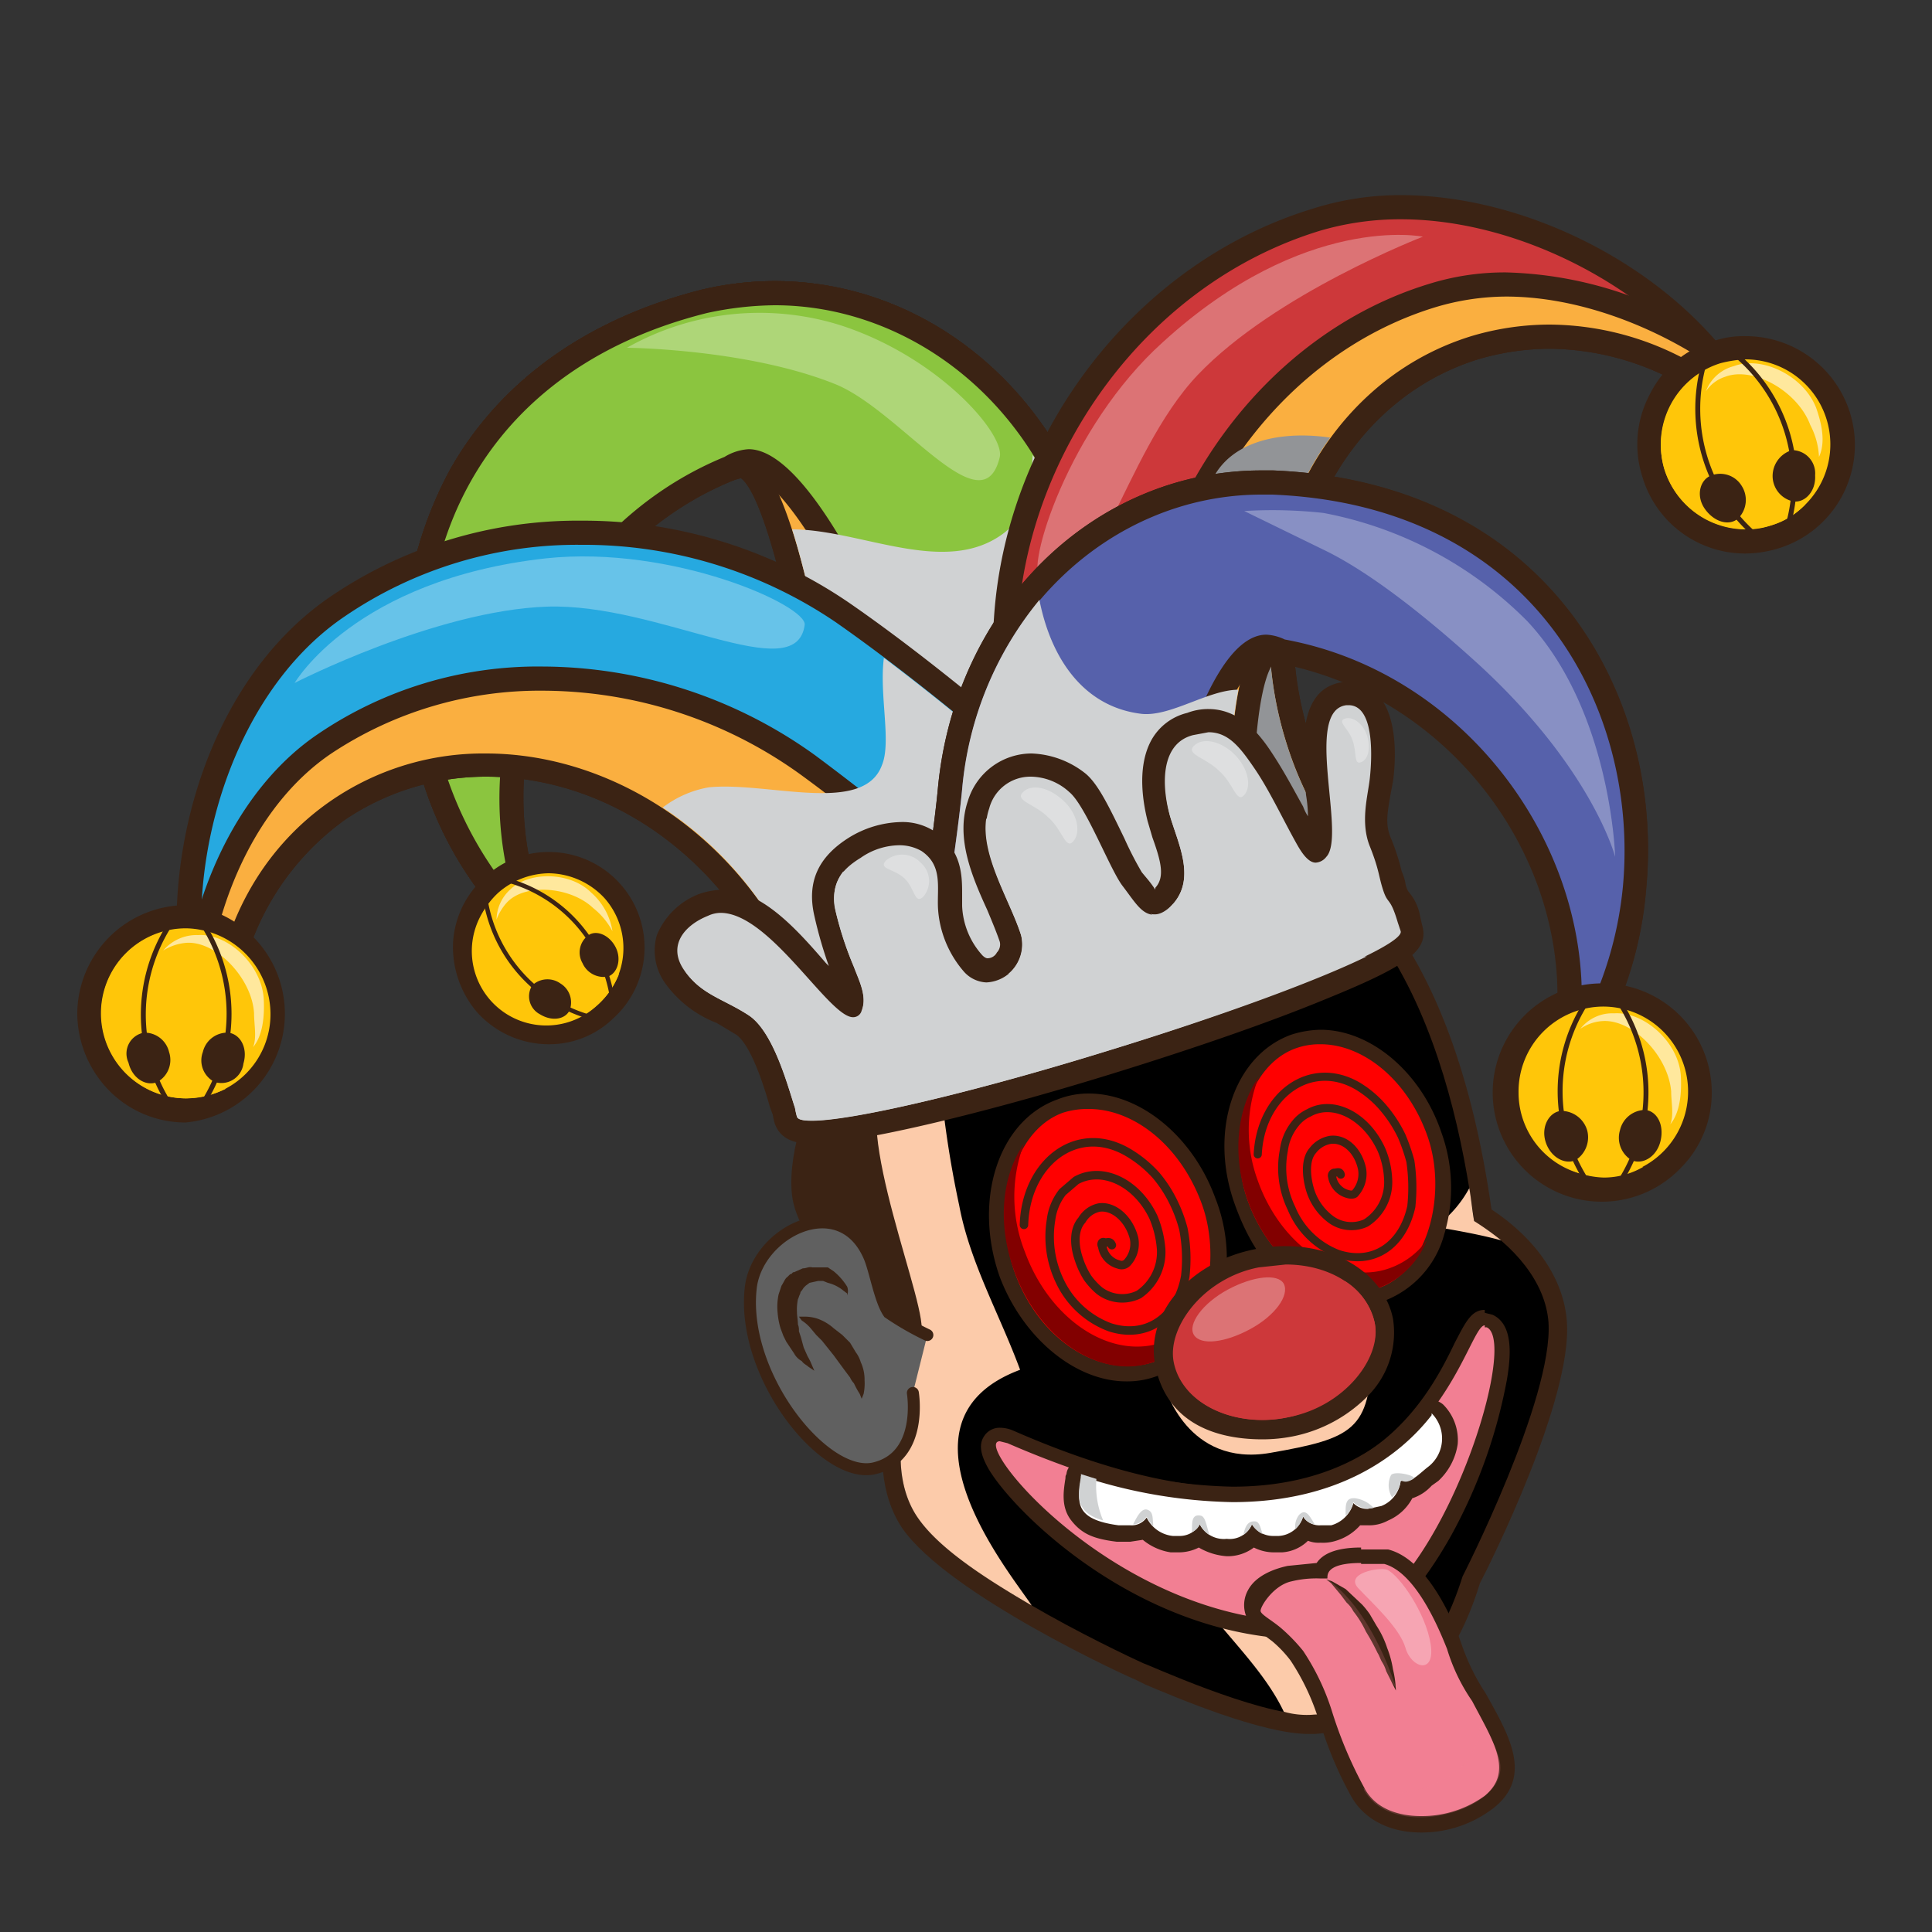 <svg xmlns="http://www.w3.org/2000/svg" viewBox="0 0 200 200"><rect x="0" y="0" width="200" height="200" fill="#333333" stroke="none"/><defs><style>.cls-1{isolation:isolate;}.cls-18,.cls-2{fill:#3b2314;}.cls-11,.cls-3,.cls-6,.cls-8{mix-blend-mode:multiply;}.cls-11,.cls-4{fill:#fccbaa;}.cls-5,.cls-8{fill:#f27f93;}.cls-6,.cls-8{opacity:0.2;}.cls-26,.cls-7,.cls-9{fill:#fff;}.cls-17,.cls-7{opacity:0.3;}.cls-10{fill:#d0d2d3;}.cls-12{fill:red;}.cls-13{fill:#820000;}.cls-14,.cls-15,.cls-27,.cls-28{fill:none;}.cls-14,.cls-15,.cls-18,.cls-19,.cls-27,.cls-28{stroke:#3b2314;}.cls-14,.cls-15,.cls-18,.cls-19{stroke-linecap:round;stroke-miterlimit:10;}.cls-14{stroke-width:0.88px;}.cls-15{stroke-width:0.84px;}.cls-16{fill:#cd383a;}.cls-18,.cls-19{stroke-width:1.24px;}.cls-19{fill:#606060;}.cls-20{fill:#faaf40;}.cls-21{fill:#00a69c;}.cls-22{fill:#8bc53f;}.cls-23{fill:#929497;}.cls-24{fill:#26a9e0;}.cls-25{fill:#ffc609;}.cls-26{opacity:0.6;}.cls-27,.cls-28{stroke-linecap:square;stroke-linejoin:round;}.cls-27{stroke-width:0.51px;}.cls-28{stroke-width:0.45px;}.cls-29{fill:#5661ab;}</style></defs><g class="cls-1"><g id="Layer_20" data-name="Layer 20"><path d="M135.5,178.5c-4.7,0-13.7-3.8-16.6-5.1l-.8-.3h0c-2.1-.7-10.1-5-10.2-5-7.1-4-11.7-7.5-13.7-10.3s-2.5-7.7-1-12.7c-1.5-3.9-3.6-15.4-3.8-18.4-.8-11.8-1-25,6.6-33.5,5-5.6,12.6-8.4,23.3-8.8h1.2c17.9,0,29.3,14.4,33,41.6,4.7,3,7.5,7,7.8,11,.5,8.1-8.6,26.1-9,26.9-2.9,9.2-8.4,14.2-16.3,14.8Z"/><path class="cls-2" d="M120.5,85.2c23.2,0,29.9,24.7,32.1,41.2,4.1,2.5,7.4,6.3,7.7,10.5.5,7.9-8.9,26.3-8.9,26.3-2.5,8-7.2,13.7-15.4,14.3h-.5c-5.4,0-16.9-5.3-17.1-5.3h0S99.6,163.7,95,157.1c-2.2-3.2-2.2-7.8-.8-12.1-1.5-3.4-3.6-15.3-3.8-18.5-1.3-18.8-1.1-40.1,28.9-41.3h1.2m0-1.9h-1.3c-10.9.4-18.8,3.4-23.9,9.1-7.9,8.8-7.7,22.3-6.8,34.2.2,3.1,2.1,14.2,3.7,18.5-1.5,5.1-1,9.8,1.2,13.1,4.8,6.9,23.4,15.4,24.2,15.7l1,.5h0c3.1,1.3,12,5.1,16.9,5.1h.6c8.3-.6,14.1-5.8,17.1-15.6,1-1.9,9.6-19.1,9-27.1-.3-4.3-3.1-8.5-7.8-11.6-3.9-27.4-15.6-41.9-33.9-41.9Z"/><g class="cls-3"><path class="cls-4" d="M148.6,127c2.3.4,4.6.8,6.8,1.4a28.3,28.3,0,0,0-2.8-2c-.2-1.1-.3-2.3-.5-3.4A12.1,12.1,0,0,1,148.6,127Z"/></g><g class="cls-3"><path class="cls-4" d="M129.1,160.8a4.1,4.1,0,0,0-3.6.6,2.7,2.7,0,0,0-1.2,1.6c-.2.9-.7,1.8-.1,2.6,3,4,6.7,7.4,8.7,11.6a8.8,8.8,0,0,0,3.1.3,14.5,14.5,0,0,0,7.4-2.4C140.1,168.9,136.5,162.1,129.1,160.8Z"/></g><g class="cls-3"><path class="cls-4" d="M105.6,141.8c-2.1-5.7-5.2-11.1-6.3-17a108.5,108.5,0,0,1-2.1-31.1c-7.8,8.1-7.6,20.8-6.8,32.8.2,3.2,2.3,15.1,3.8,18.5-1.4,4.3-1.4,8.9.8,12.1s7,6.3,11.8,9.1C104.8,163.1,91.4,147.1,105.6,141.8Z"/></g><path class="cls-5" d="M135.4,168.9c-17.8,0-33.1-15.5-33.1-19.1a1.2,1.2,0,0,1,1.2-1.2,2.3,2.3,0,0,1,1.1.3c9,3.9,16.9,5.9,23.6,5.9h0c15.3,0,20.6-10.3,23.1-15.3,1-1.9,1.5-2.9,2.4-2.9h.5c1.2.6,1.6,2.5,1.1,5.8-1.4,8.5-8.5,25.5-16.8,26.3Z"/><path class="cls-2" d="M153.7,137.4h.2c3.6,1.6-5.5,29.5-15.5,30.5h-3c-19.8,0-35-18.7-31.9-18.7l.8.2c9.9,4.3,17.7,6,23.9,6,20.6,0,23.7-18.2,25.5-18.2m0-1.6c-1.4,0-2,1.3-3.1,3.4C148.2,144,143,154,128.2,154c-6.6,0-14.4-2-23.3-5.9a3.5,3.5,0,0,0-1.4-.3h0a1.9,1.9,0,0,0-1.7,1c-.6,1,0,2.3.5,3.2,2.6,4.5,15.8,17.7,33.1,17.7h3.2c5-.5,9-6.1,11.6-10.7a53.8,53.8,0,0,0,5.8-16.2c.4-2.4.7-5.7-1.5-6.7l-.8-.2Z"/><path class="cls-5" d="M147.1,189c-3.1,0-5.4-1.2-6.5-3.3a39.9,39.9,0,0,1-2.9-6.7l-.5-1.5a25.9,25.9,0,0,0-3-6,19.9,19.9,0,0,0-1.9-2.1l-1.3-1c-.7-.5-1.1-.8-1.3-1.3a2.8,2.8,0,0,1,.2-2c.7-1.2,2.3-1.8,3.6-2.1a13.6,13.6,0,0,1,3.1-.3h.2c.4-1.1,1.8-1.6,4.1-1.6h2.5c3.9,1,6.4,7.4,7.1,9.4a19.5,19.5,0,0,0,2.6,5.2l.5.9c2,3.7,3.9,7.2.6,9.9A11.9,11.9,0,0,1,147.1,189Z"/><path class="cls-2" d="M140.9,161.9h2.4c3.3.9,5.7,6.8,6.5,8.8a19.3,19.3,0,0,0,2.6,5.4c2.2,4.2,4.3,7.3,1.3,9.8a11.1,11.1,0,0,1-6.6,2.1c-2.4,0-4.7-.8-5.8-2.8a43.7,43.7,0,0,1-3.4-8,24.5,24.5,0,0,0-3-6.3,18.3,18.3,0,0,0-2.1-2.2c-1-.9-2.2-1.5-2.3-1.9s1.3-2.7,3.2-3.1a10.9,10.9,0,0,1,2.9-.3h.8c.1-.1-.5-1.6,3.5-1.6m0-1.6h0c-2.7,0-4,.7-4.6,1.6l-3,.3c-1.4.3-3.3,1-4.1,2.5a3.2,3.2,0,0,0-.2,2.7c.2.7.7,1.1,1.5,1.7l1.2.9a12.3,12.3,0,0,1,1.9,2,23.9,23.9,0,0,1,2.8,5.8,12.1,12.1,0,0,1,.5,1.4,38.9,38.9,0,0,0,3,6.9c1.3,2.3,3.9,3.7,7.2,3.7a12.2,12.2,0,0,0,7.6-2.6c3.8-3.1,1.7-7.1-.4-10.9l-.5-.9a22,22,0,0,1-2.5-5.1c-.9-2.6-3.6-8.8-7.6-9.8h-2.8Z"/><g class="cls-6"><path class="cls-5" d="M153.2,177.9a6.5,6.5,0,0,1-1.7,4.8,10.5,10.5,0,0,1-10.4,2.4c.1.1.1.1.1.2,2.3,4.1,9.3,3.2,12.4.7S155,181.2,153.2,177.9Z"/></g><path class="cls-2" d="M137.3,163.5l.6.2,1.4.8,1.7,1.6a8.7,8.7,0,0,1,.8,1l.7,1.2a9.7,9.7,0,0,1,1.1,2.3,10.4,10.4,0,0,1,.6,2.2,10.8,10.8,0,0,1,.3,2.2l-1-2a3.6,3.6,0,0,0-.4-.9c-.2-.3-.3-.7-.5-1a23.9,23.9,0,0,0-1.2-2.2,10.7,10.7,0,0,0-1.3-2.1,3.1,3.1,0,0,0-.7-.9l-.6-.8-1-1.2Z"/><path class="cls-7" d="M143.6,162.5c-.9-.3-4.4.4-3,1.9s4.3,4.1,4.9,6.2,3.1,2.8,2.6-.4S144.9,163.1,143.6,162.5Z"/><path class="cls-8" d="M137.4,163.5a15.1,15.1,0,0,0,2.7,5.4c1.9,2.3,4.4,5.8,4.4,5.8S142.1,166.7,137.4,163.5Z"/><path class="cls-9" d="M127,160.1a3.9,3.9,0,0,1-2.9-1,3.3,3.3,0,0,1-2.1.7h-.7a4.5,4.5,0,0,1-2.8-1.5,2.6,2.6,0,0,1-1.5.4h-1.3c-2.2-.3-3.5-.9-4.2-1.8a5.3,5.3,0,0,1-.4-3.9v-.3l.4-.6h.7a50,50,0,0,0,15.4,2.7c11.5,0,17.4-5.5,19.9-8.7a.9.9,0,0,1,.6-.3h.1l.6.2a4.6,4.6,0,0,1,1.3,3.6,5,5,0,0,1-1.7,3.1l-.7.6a3.6,3.6,0,0,1-2.1,1.1,3.7,3.7,0,0,1-2.2,2.4,4.5,4.5,0,0,1-1.8.4h0a2,2,0,0,1-1.1-.2,3.7,3.7,0,0,1-2.5,1.8,2.7,2.7,0,0,1-1.3.2,3.2,3.2,0,0,1-1.6-.4,3.2,3.2,0,0,1-2.5,1.4h-.7a3.2,3.2,0,0,1-2.2-.7,3.5,3.5,0,0,1-2.7,1Z"/><path class="cls-2" d="M148.2,146.3a3.7,3.7,0,0,1-.3,5.5c-.8.6-1.6,1.5-2.3,1.5H145a3.2,3.2,0,0,1-2,2.6l-1.4.3a2,2,0,0,1-1.5-.6,3.3,3.3,0,0,1-2.3,2.3h-1.1a2,2,0,0,1-1.8-.9,2.8,2.8,0,0,1-2.5,2h-.5a2.6,2.6,0,0,1-2.3-1.2,2.5,2.5,0,0,1-2.6,1.5h0a2.8,2.8,0,0,1-2.8-1.5A2.4,2.4,0,0,1,122,159h-.6a3.4,3.4,0,0,1-2.7-1.9,1.9,1.9,0,0,1-1.7.8h-1.2c-4.5-.6-4.3-2.3-3.9-4.8v-.3a52.7,52.7,0,0,0,15.7,2.7c10.6,0,17.1-4.5,20.6-9m0-1.6h-.1a1.4,1.4,0,0,0-1.2.6c-2.4,3.1-8.1,8.4-19.3,8.4a52.1,52.1,0,0,1-15.2-2.6h-.5l-.8.2a1.4,1.4,0,0,0-.7,1.1.6.6,0,0,0-.1.4c-.2,1.3-.5,3,.6,4.4s2.3,1.9,4.7,2.2H117l1.3-.2a5.9,5.9,0,0,0,2.9,1.3h.8a4.6,4.6,0,0,0,2.1-.5,6.6,6.6,0,0,0,2.9.9,4.5,4.5,0,0,0,2.8-.9,4.6,4.6,0,0,0,2.1.5h.8a4.2,4.2,0,0,0,2.7-1.2,3,3,0,0,0,1.3.2,4.4,4.4,0,0,0,1.6-.2,5.4,5.4,0,0,0,2.5-1.6h.8a4.1,4.1,0,0,0,2.1-.5,5.1,5.1,0,0,0,2.5-2.3,4.6,4.6,0,0,0,2-1.3l.7-.5a6.5,6.5,0,0,0,2-3.8,5.2,5.2,0,0,0-1.5-4.1,2.1,2.1,0,0,0-1.2-.5Z"/><path class="cls-10" d="M119,156.4c-.7-.5-1.2.4-1.7,1.4a1.8,1.8,0,0,0,1.4-.8,3.6,3.6,0,0,0,.7,1C119.3,157.3,119.4,156.7,119,156.4Z"/><path class="cls-10" d="M124.3,156.9c-1-.2-.9.8-.9,1.7a1.5,1.5,0,0,0,.8-.8,2.7,2.7,0,0,0,1,1.1C124.9,158,124.8,157,124.3,156.9Z"/><path class="cls-10" d="M130,157.5c-.9-.1-1.1.6-1.3,1.4a2.4,2.4,0,0,0,.9-1.1,2.6,2.6,0,0,0,1.1,1C130.5,158.2,130.4,157.6,130,157.5Z"/><path class="cls-10" d="M134.5,156.8a1.9,1.9,0,0,0-.4,1.5,3.2,3.2,0,0,0,.8-1.3,1.6,1.6,0,0,0,1.2.8C135.6,157,135.2,156.1,134.5,156.8Z"/><path class="cls-10" d="M139.3,156.9a2.5,2.5,0,0,0,.8-1.4,2.2,2.2,0,0,0,2.1.6,3.2,3.2,0,0,0-1.9-1C139.2,155,139.3,155.9,139.3,156.9Z"/><path class="cls-10" d="M144,152.7a2.4,2.4,0,0,0,.1,2.3,2.6,2.6,0,0,0,.9-1.8c.4.3.8.2,1.3-.1S144.4,152.2,144,152.7Z"/><path class="cls-10" d="M113.5,153.1l-1.6-.5v.3c-.4,2.1-.5,3.7,2.3,4.5A9.1,9.1,0,0,1,113.5,153.1Z"/><path class="cls-11" d="M120.6,143.6s2.3,8.3,10.9,6.8,10.3-2.4,10.5-10.2S120.6,143.6,120.6,143.6Z"/><path class="cls-12" d="M116.6,142.2c-5,0-10.1-4.2-12.3-10.3s-.3-15.3,5.4-17.4a10.5,10.5,0,0,1,3-.5c5.1,0,10.2,4.2,12.4,10.3a16.9,16.9,0,0,1,.5,10.6,9.6,9.6,0,0,1-6,6.8,9.4,9.4,0,0,1-3,.5Z"/><path class="cls-2" d="M112.7,114.8c4.7,0,9.5,3.8,11.7,9.8s.3,14.4-5,16.4a8.6,8.6,0,0,1-2.8.4c-4.6,0-9.5-3.8-11.6-9.8s-.4-14.4,5-16.4a8.4,8.4,0,0,1,2.7-.4m0-1.6a8.7,8.7,0,0,0-3.2.6c-6.2,2.2-8.8,10.5-6,18.4,2.4,6.3,7.8,10.8,13.1,10.8a8.8,8.8,0,0,0,3.3-.6c3.1-1.1,5.3-3.7,6.4-7.3a17,17,0,0,0-.5-11.1c-2.3-6.3-7.7-10.8-13.1-10.8Z"/><path class="cls-13" d="M106,118.4a15.5,15.5,0,0,0,.1,11.2c2.6,7.1,9,11.3,14.4,9.3a8.3,8.3,0,0,0,4-3.2,9.2,9.2,0,0,1-5.1,5.3c-5.4,1.9-11.8-2.3-14.4-9.4C103.2,126.7,103.7,121.7,106,118.4Z"/><path class="cls-14" d="M115.1,128.9c-.2-.5-.5-.2-.8-.3s-.3.3-.2.4a2.3,2.3,0,0,0,1.7,1.9.8.8,0,0,0,.9-.2,2.9,2.9,0,0,0,.7-2.5c-.5-2-2.1-3.4-3.6-3.2a2.7,2.7,0,0,0-1.8,1.3c-.9,1-.8,2.7-.3,4.1a8.2,8.2,0,0,0,.9,1.9,7.4,7.4,0,0,0,1.2,1.3,3.9,3.9,0,0,0,4.1.4,5.3,5.3,0,0,0,2.3-4.7,10.6,10.6,0,0,0-.8-3.3c-1.7-3.6-5.3-5.3-8-3.8l-1.4,1.2a5.8,5.8,0,0,0-1.2,2.9,10.6,10.6,0,0,0,.9,6.3,9.3,9.3,0,0,0,5.2,4.8c3.7,1.2,7-.9,7.8-5.3a16.1,16.1,0,0,0-.2-4.9,14.8,14.8,0,0,0-1-2.7,13.4,13.4,0,0,0-1.8-2.8,12.2,12.2,0,0,0-3.1-2.5c-5.2-2.9-10.4,1.2-10.6,7.6"/><path class="cls-12" d="M140.3,134.4c-4.9,0-9.8-4.1-11.9-10s0-14.7,5.6-16.6a8,8,0,0,1,2.7-.4c4.9,0,9.8,4.1,11.8,10a16.3,16.3,0,0,1,.3,10.2A9.6,9.6,0,0,1,143,134a8.4,8.4,0,0,1-2.7.4Z"/><path class="cls-2" d="M136.7,108.1c4.5,0,9.1,3.8,11.1,9.6s.1,13.8-5,15.6a7.7,7.7,0,0,1-2.5.4c-4.5,0-9.2-3.8-11.2-9.6s-.1-13.8,5.1-15.6a7.3,7.3,0,0,1,2.5-.4m0-1.5a10.5,10.5,0,0,0-3,.5c-5.9,2.1-8.6,9.9-5.9,17.5s7.2,10.6,12.5,10.6a9.3,9.3,0,0,0,2.9-.5,10.2,10.2,0,0,0,6.3-6.9,16.8,16.8,0,0,0-.3-10.6c-2.1-6.2-7.3-10.6-12.5-10.6Z"/><path class="cls-13" d="M130.3,111.5a15.1,15.1,0,0,0-.1,10.7c2.4,6.8,8.5,10.9,13.6,9.1a8.1,8.1,0,0,0,3.9-2.9,8.7,8.7,0,0,1-4.9,4.9c-5.2,1.8-11.3-2.3-13.7-9.2C127.5,119.4,128.1,114.6,130.3,111.5Z"/><path class="cls-15" d="M138.8,121.6c-.1-.4-.4-.2-.7-.2a.3.3,0,0,0-.2.4,2.2,2.2,0,0,0,1.6,1.8c.3.1.7.1.8-.1a3,3,0,0,0,.7-2.5c-.4-1.9-1.8-3.2-3.3-3a2.9,2.9,0,0,0-1.8,1.1c-.8.9-.7,2.6-.3,4a6,6,0,0,0,2,3,3.6,3.6,0,0,0,3.8.5,5,5,0,0,0,2.3-4.5,8.7,8.7,0,0,0-.7-3.1c-1.6-3.5-5-5.2-7.5-3.8a3.8,3.8,0,0,0-1.4,1.1,5.5,5.5,0,0,0-1.2,2.8,9.6,9.6,0,0,0,.8,6,8.5,8.5,0,0,0,4.8,4.7c3.6,1.2,6.7-.8,7.6-4.9a18.5,18.5,0,0,0-.1-4.7,19.9,19.9,0,0,0-.9-2.6,13.4,13.4,0,0,0-1.8-2.8,10.8,10.8,0,0,0-2.8-2.4c-4.9-2.8-10,1-10.3,7.1"/><path class="cls-16" d="M130.7,148c-5.2,0-9.4-2.8-10.1-6.8s3.3-9.7,9.6-11a13.6,13.6,0,0,1,2.9-.3c5.1,0,9.3,2.8,10.1,6.8a8,8,0,0,1-2.2,7,13.4,13.4,0,0,1-7.4,4A13.6,13.6,0,0,1,130.7,148Z"/><path class="cls-2" d="M133.1,130.9c4.6,0,8.4,2.4,9.2,6s-3.1,8.7-8.9,9.8a12.4,12.4,0,0,1-2.7.3c-4.6,0-8.5-2.4-9.2-6s3.1-8.7,8.8-9.8l2.8-.3m0-1.9h0a15.5,15.5,0,0,0-3.1.3c-6.8,1.3-11.5,6.7-10.4,12.1s5.5,7.6,11.1,7.6a16.3,16.3,0,0,0,3.1-.3,15,15,0,0,0,8-4.4,9.3,9.3,0,0,0,2.4-7.8c-.9-4.4-5.5-7.5-11.1-7.5Z"/><g class="cls-17"><path class="cls-9" d="M132.9,132.9c.6,1.2-.9,3.3-3.5,4.7s-5.1,1.7-5.8.6.9-3.3,3.5-4.7S132.3,131.8,132.9,132.9Z"/></g><g class="cls-3"><path class="cls-16" d="M142.3,136.9a6.8,6.8,0,0,0-3.1-4.3,7.2,7.2,0,0,1,1.3,2.8c.9,4.3-3.1,8.7-8.8,9.8a11.8,11.8,0,0,1-8.8-1.4c2.1,2.5,6.2,3.8,10.5,2.9S143.1,141.2,142.3,136.9Z"/></g><path class="cls-18" d="M84.8,113.1s-2.7,5.8-2.2,10.5,7,11,11.1,14.3-4.7-16.1-3.5-23.7-4.9-1.9-4.9-1.9Z"/><path class="cls-19" d="M96,138.2a30.1,30.1,0,0,1-4-2.3c-.9-1.3-1.4-4.4-2-5.8-3-7-11.8-2.5-12.3,3.4-.9,9,7.7,19.7,12.8,18.5s4-7.8,4-7.8"/><path class="cls-20" d="M53.2,94.1a1.2,1.2,0,0,1-.9-.5,37.3,37.3,0,0,1-7.5-13.7c-3.2-10.5-2.2-21.7,2.9-30.7s13.7-15.1,25.2-18a30.4,30.4,0,0,1,7.3-.9c14.5,0,27.3,10.1,31.9,25.1,2.2,7.2,9.3,25.5,9.4,25.7a1.2,1.2,0,0,1-.1,1,1.1,1.1,0,0,1-.7.6L88.8,91.8h-.3l-.7-.2a1.5,1.5,0,0,1-.6-.9c-2.1-20.5-6.7-42.5-10.4-42.5A30.7,30.7,0,0,0,57.3,63.3a38.4,38.4,0,0,0-2.9,29.2,1.1,1.1,0,0,1-.6,1.4Z"/><path class="cls-2" d="M80.2,31.6c13.3,0,26.1,9.2,30.7,24.2,2.2,7.3,9.4,25.7,9.4,25.7L88.5,90.6S83.9,46.9,76.8,46.9h-.5C55.1,52.7,47.8,75.2,53.2,92.8A38.3,38.3,0,0,1,46,79.6C40.6,62,46.8,39,73.2,32.4a34.2,34.2,0,0,1,7-.8m0-2.5h0a32.9,32.9,0,0,0-7.6.9c-11.8,3-20.8,9.4-26,18.6a40.8,40.8,0,0,0-3,31.7,38,38,0,0,0,7.7,14.1,2.5,2.5,0,0,0,1.9.9,2.5,2.5,0,0,0,2.4-3.2,37.2,37.2,0,0,1,2.7-28.2A29.6,29.6,0,0,1,76.7,49.5c2.9,2.1,7.1,20.8,9.3,41.3a2.5,2.5,0,0,0,1.1,1.8,2.4,2.4,0,0,0,1.4.5h.6L121,83.9a2.4,2.4,0,0,0,1.5-1.3,2,2,0,0,0,.1-2c0-.2-7.1-18.4-9.3-25.6-4.8-15.5-18.1-25.9-33.1-25.9Z"/><path class="cls-21" d="M53.2,94.1a1.2,1.2,0,0,1-.9-.5,37.3,37.3,0,0,1-7.5-13.7c-3.2-10.5-2.2-21.7,2.9-30.7s13.7-15.1,25.2-18a30.4,30.4,0,0,1,7.3-.9c14.5,0,27.3,10.1,31.9,25.1,2.2,7.2,9.3,25.5,9.4,25.7a1.2,1.2,0,0,1-.1,1,1.1,1.1,0,0,1-.7.6L101,88.3h-.3a1.3,1.3,0,0,1-1.2-.8c-12.9-35.9-19.7-39.8-22-39.8a3,3,0,0,0-1.5.5l-.5.3c-16.9,6.9-26.4,26.7-21.1,44a1.1,1.1,0,0,1-.6,1.4Z"/><path class="cls-2" d="M80.2,31.6c13.3,0,26.1,9.2,30.7,24.2,2.2,7.3,9.4,25.7,9.4,25.7l-19.6,5.6C88,51.7,80.9,46.5,77.5,46.5a5.4,5.4,0,0,0-2.5.8C57,54.7,47.9,75.6,53.2,92.8A38.3,38.3,0,0,1,46,79.6C40.6,62,46.8,39,73.2,32.4a34.2,34.2,0,0,1,7-.8m0-2.5h0a32.9,32.9,0,0,0-7.6.9c-11.8,3-20.8,9.4-26,18.6a40.8,40.8,0,0,0-3,31.7,38,38,0,0,0,7.7,14.1,2.5,2.5,0,0,0,1.9.9,2.5,2.5,0,0,0,2.4-3.2c-5.1-16.7,4-35.8,20.4-42.4l.7-.4c.3-.2.5-.4.8-.4s7.3,1.1,20.8,39a2.7,2.7,0,0,0,2.4,1.7h.7L121,83.9a2.4,2.4,0,0,0,1.5-1.3,2,2,0,0,0,.1-2c0-.2-7.1-18.4-9.3-25.6-4.8-15.5-18.1-25.9-33.1-25.9Z"/><path class="cls-20" d="M53.2,94.1a1.2,1.2,0,0,1-.9-.5,37.3,37.3,0,0,1-7.5-13.7c-3.2-10.5-2.2-21.7,2.9-30.7s13.7-15.1,25.2-18a30.4,30.4,0,0,1,7.3-.9c14.5,0,27.3,10.1,31.9,25.1,2.2,7.2,9.3,25.5,9.4,25.7a1.2,1.2,0,0,1-.1,1,1.1,1.1,0,0,1-.7.6L88.8,91.8h-.3l-.7-.2a1.5,1.5,0,0,1-.6-.9c-2.1-20.5-6.7-42.5-10.4-42.5A30.7,30.7,0,0,0,57.3,63.3a38.4,38.4,0,0,0-2.9,29.2,1.1,1.1,0,0,1-.6,1.4Z"/><path class="cls-2" d="M80.2,31.6c13.3,0,26.1,9.2,30.7,24.2,2.2,7.3,9.4,25.7,9.4,25.7L88.5,90.6S83.9,46.9,76.8,46.9h-.5C55.1,52.7,47.8,75.2,53.2,92.8A38.3,38.3,0,0,1,46,79.6C40.6,62,46.8,39,73.2,32.4a34.2,34.2,0,0,1,7-.8m0-2.5h0a32.9,32.9,0,0,0-7.6.9c-11.8,3-20.8,9.4-26,18.6a40.8,40.8,0,0,0-3,31.7,38,38,0,0,0,7.7,14.1,2.5,2.5,0,0,0,1.9.9,2.5,2.5,0,0,0,2.4-3.2,37.2,37.2,0,0,1,2.7-28.2A29.6,29.6,0,0,1,76.7,49.5c2.9,2.1,7.1,20.8,9.3,41.3a2.5,2.5,0,0,0,1.1,1.8,2.4,2.4,0,0,0,1.4.5h.6L121,83.9a2.4,2.4,0,0,0,1.5-1.3,2,2,0,0,0,.1-2c0-.2-7.1-18.4-9.3-25.6-4.8-15.5-18.1-25.9-33.1-25.9Z"/><path class="cls-22" d="M53.2,94.1a1.2,1.2,0,0,1-.9-.5,37.3,37.3,0,0,1-7.5-13.7c-3.2-10.5-2.2-21.7,2.9-30.7s13.7-15.1,25.2-18a30.4,30.4,0,0,1,7.3-.9c14.5,0,27.3,10.1,31.9,25.1,2.2,7.2,9.3,25.5,9.4,25.7a1.2,1.2,0,0,1-.1,1,1.1,1.1,0,0,1-.7.6L101,88.3h-.3a1.3,1.3,0,0,1-1.2-.8c-12.9-35.9-19.7-39.8-22-39.8a3,3,0,0,0-1.5.5l-.5.3c-16.9,6.9-26.4,26.7-21.1,44a1.1,1.1,0,0,1-.6,1.4Z"/><path class="cls-2" d="M80.2,31.6c13.3,0,26.1,9.2,30.7,24.2,2.2,7.3,9.4,25.7,9.4,25.7l-19.6,5.6C88,51.7,80.9,46.5,77.5,46.5a5.4,5.4,0,0,0-2.5.8C57,54.7,47.9,75.6,53.2,92.8A38.3,38.3,0,0,1,46,79.6C40.6,62,46.8,39,73.2,32.4a34.2,34.2,0,0,1,7-.8m0-2.5h0a32.9,32.9,0,0,0-7.6.9c-11.8,3-20.8,9.4-26,18.6a40.8,40.8,0,0,0-3,31.7,38,38,0,0,0,7.7,14.1,2.5,2.5,0,0,0,1.9.9,2.5,2.5,0,0,0,2.4-3.2c-5.1-16.7,4-35.8,20.4-42.4l.7-.4c.3-.2.5-.4.8-.4s7.3,1.1,20.8,39a2.7,2.7,0,0,0,2.4,1.7h.7L121,83.9a2.4,2.4,0,0,0,1.5-1.3,2,2,0,0,0,.1-2c0-.2-7.1-18.4-9.3-25.6-4.8-15.5-18.1-25.9-33.1-25.9Z"/><g class="cls-3"><path class="cls-10" d="M103.9,55.2c2.5-1.9,2.8-4.9,3-8.1a34.6,34.6,0,0,1,4,8.7c2.2,7.3,9.4,25.7,9.4,25.7L88.5,90.6S86,67.4,82,54.8h.2C89.3,54.9,97.9,59.7,103.9,55.2Z"/></g><path class="cls-7" d="M86.3,39.7c6.8,2.6,15.4,15.2,17.2,7.6.5-2.4-6.3-10.3-16.4-13.6A27.9,27.9,0,0,0,64.9,36S77.2,36.1,86.3,39.7Z"/><path class="cls-16" d="M106.1,105.9h-.6a1.3,1.3,0,0,1-.6-1c0-.3-1.9-23.7-.7-40.8,1.2-18.9,14.4-35.8,32.1-41.3a30.5,30.5,0,0,1,8.7-1.2c12.4,0,26.1,6.9,33.4,16.7a1.3,1.3,0,0,1-.1,1.6,1.2,1.2,0,0,1-.9.4.8.8,0,0,1-.7-.2,28.9,28.9,0,0,0-16.3-5.2,25.3,25.3,0,0,0-7.7,1.2c-15.5,4.8-23.8,22.9-18.4,40.4a36.5,36.5,0,0,0,8.8,14.8,1.2,1.2,0,0,1,.2,1.5,1.5,1.5,0,0,1-1.1.6h-.3a3.9,3.9,0,0,0-1.6-.2c-9.6,0-33.4,12.5-33.6,12.7Z"/><path class="cls-2" d="M145,22.7c12.3,0,25.6,7.1,32.4,16.3a30.1,30.1,0,0,0-17-5.4,28.4,28.4,0,0,0-8.1,1.2c-16.2,5-24.8,23.8-19.2,41.9A37.2,37.2,0,0,0,142.2,92l-1.9-.2c-10,0-34.2,12.9-34.2,12.9s-1.9-23.4-.7-40.7,13.3-34.6,31.2-40.1a29.4,29.4,0,0,1,8.4-1.2m0-2.5h0a29.9,29.9,0,0,0-9.1,1.4c-18.1,5.5-31.7,22.9-33,42.3-1.2,17.2.7,40,.7,41a3,3,0,0,0,1.3,2l1.2.3,1.2-.3c6.6-3.5,25.3-12.6,33-12.6l1.3.2h.6a2.5,2.5,0,0,0,2.2-1.2,2.7,2.7,0,0,0-.4-3A35.2,35.2,0,0,1,135.5,76c-5.2-16.8,2.7-34.2,17.5-38.8a26.5,26.5,0,0,1,7.4-1.1A28.2,28.2,0,0,1,176,41a2.4,2.4,0,0,0,1.4.5,2.7,2.7,0,0,0,1.8-.8,2.6,2.6,0,0,0,.2-3.2c-7.5-10.2-21.6-17.3-34.4-17.3Z"/><path class="cls-20" d="M120.4,99.1l-.7-.2a1.7,1.7,0,0,1-.6-1c-.4-7.3-.8-17.9-.4-26.9.9-18.7,13-35.3,29.6-40.4a26.3,26.3,0,0,1,7.6-1.1,39.5,39.5,0,0,1,20.4,6.3l.3.2,1.8,2.2a1.3,1.3,0,0,1-.1,1.6,1.2,1.2,0,0,1-.9.4.8.8,0,0,1-.7-.2,28.9,28.9,0,0,0-16.3-5.2,25.3,25.3,0,0,0-7.7,1.2c-15.5,4.8-23.8,22.9-18.4,40.4a36.5,36.5,0,0,0,8.8,14.8,1.2,1.2,0,0,1,.2,1.5,1.5,1.5,0,0,1-1.1.6h-.3a3.9,3.9,0,0,0-1.6-.2c-3.8,0-10.5,2-19.4,5.9Z"/><path class="cls-2" d="M155.9,30.7c6.6,0,13.7,2.4,19.7,6.1a19.2,19.2,0,0,1,1.8,2.2,30.1,30.1,0,0,0-17-5.4,28.4,28.4,0,0,0-8.1,1.2c-16.2,5-24.8,23.8-19.2,41.9A37.2,37.2,0,0,0,142.2,92l-1.9-.2c-4.8,0-12.8,3-19.9,6.1a263.6,263.6,0,0,1-.4-26.8c.8-17.3,11.9-34.2,28.6-39.3a25.8,25.8,0,0,1,7.3-1.1m0-2.5h0a26.3,26.3,0,0,0-8,1.2c-17,5.2-29.5,22.3-30.4,41.6a262.3,262.3,0,0,0,.4,27,2.4,2.4,0,0,0,1.2,2,2.8,2.8,0,0,0,1.3.3,2,2,0,0,0,1-.2c11-4.8,16.4-5.8,18.9-5.8l1.3.2h.6a2.5,2.5,0,0,0,2.2-1.2,2.7,2.7,0,0,0-.4-3A35.2,35.2,0,0,1,135.5,76c-5.2-16.8,2.7-34.2,17.5-38.8a26.5,26.5,0,0,1,7.4-1.1A28.2,28.2,0,0,1,176,41a2.4,2.4,0,0,0,1.4.5,2.7,2.7,0,0,0,1.8-.8,2.6,2.6,0,0,0,.2-3.2l-1.9-2.3c-.2-.2-.3-.4-.6-.5a40.6,40.6,0,0,0-21-6.5Z"/><g class="cls-3"><path class="cls-23" d="M125,51c1.4-5.2,7.2-6.5,12.7-5.7-6,8.3-8.1,20-4.6,31.4A37.2,37.2,0,0,0,142.2,92H131.4l-.4.2h-1.1l-.4.2h-.7l-.5.2H128l-.5.2h-.2l-.5.2h-.3l-.5.2h-.3l-.5.2h-.3l-.5.2h-.2l-.6.2h-.2l-.6.2h-.1l-.8.3h0l-1.5.7c-7.7,3.3-14.3,6.8-14.3,6.8s-1.5-18.1-1-34.2C113.9,66.6,122,61.7,125,51Z"/></g><path class="cls-7" d="M124,38.8c-7.9,8.3-10.7,24.9-16.3,21.2-1.6-1.1,2.9-15.8,12.7-24.6,14.7-13.4,26.9-10.9,26.9-10.9S132,30.4,124,38.8Z"/><path class="cls-24" d="M85.4,111.9h-.2a1.4,1.4,0,0,1-1.1-1.1A34.2,34.2,0,0,0,78,94.7C71.4,85,61.1,79.2,50.3,79.2a26.9,26.9,0,0,0-15.2,4.6,28,28,0,0,0-11.9,21.3,1.2,1.2,0,0,1-1.1,1.1H22a1.2,1.2,0,0,1-1.2-.9C17.1,91.9,22,71.5,35,62.7a44.8,44.8,0,0,1,25.2-7.6,47.9,47.9,0,0,1,27,8.3c14.1,9.8,31.2,25.9,31.4,26a1.4,1.4,0,0,1,.4,1.2,1.6,1.6,0,0,1-.7.9c-7.9,3.4-28.9,13.6-31.8,19.7A1.4,1.4,0,0,1,85.4,111.9Z"/><path class="cls-2" d="M60.2,56.4a46.4,46.4,0,0,1,26.3,8c14.2,9.9,31.3,25.9,31.3,25.9s-28.7,12.5-32.4,20.3A38.1,38.1,0,0,0,79.1,94C72,83.7,61,78,50.3,78a27.8,27.8,0,0,0-15.9,4.8C26.9,87.9,22.7,96.1,22,105c-3.7-13.6,1.4-32.9,13.7-41.2a42.7,42.7,0,0,1,24.5-7.4m0-2.5a45.5,45.5,0,0,0-25.9,7.8c-13.9,9.4-18.5,30.1-14.8,43.9a2.6,2.6,0,0,0,2.5,1.9h.2a2.6,2.6,0,0,0,2.2-2.3A27.3,27.3,0,0,1,35.8,84.8a26.1,26.1,0,0,1,14.5-4.4c10.4,0,20.3,5.6,26.7,15a35.9,35.9,0,0,1,5.9,15.5,2.5,2.5,0,0,0,2.1,2.2h.4a2.4,2.4,0,0,0,2.2-1.4c2.4-5.1,20.4-14.4,31.2-19.1a2.4,2.4,0,0,0,1.4-1.8,2.5,2.5,0,0,0-.7-2.3c-.7-.6-17.4-16.3-31.6-26.1a48.7,48.7,0,0,0-27.7-8.5Z"/><path class="cls-20" d="M85.4,111.9h-.2a1.4,1.4,0,0,1-1.1-1.1A34.2,34.2,0,0,0,78,94.7C71.4,85,61.1,79.2,50.3,79.2a26.9,26.9,0,0,0-15.2,4.6,28,28,0,0,0-11.9,21.3,1.2,1.2,0,0,1-1.1,1.1H22a1.2,1.2,0,0,1-1.2-.9,22.9,22.9,0,0,1-.7-2.8v-.4C21.5,91.2,26.5,81.8,33.6,77a39.8,39.8,0,0,1,22.6-6.7,46.5,46.5,0,0,1,27.4,8.9,264.8,264.8,0,0,1,20.8,17.1,1.5,1.5,0,0,1,.4,1.1,1.3,1.3,0,0,1-.7.9c-9.9,5.3-16.2,9.9-17.6,12.9A1.4,1.4,0,0,1,85.4,111.9Z"/><path class="cls-2" d="M56.2,71.5a45.8,45.8,0,0,1,26.7,8.7c7,5.1,14.7,11.7,20.6,17-7.8,4.2-16.2,9.4-18.1,13.4A38.1,38.1,0,0,0,79.1,94C72,83.7,61,78,50.3,78a27.8,27.8,0,0,0-15.9,4.8C26.9,87.9,22.7,96.1,22,105a13.1,13.1,0,0,1-.6-2.7C22.5,92.6,26.9,83,34.3,78a39,39,0,0,1,21.9-6.5m0-2.5a40.5,40.5,0,0,0-23.3,7c-7.4,5-12.6,14.7-14,26v.7l.6,2.9a2.6,2.6,0,0,0,2.5,1.9h.2a2.6,2.6,0,0,0,2.2-2.3A27.3,27.3,0,0,1,35.8,84.8a26.1,26.1,0,0,1,14.5-4.4c10.4,0,20.3,5.6,26.7,15a35.9,35.9,0,0,1,5.9,15.5,2.5,2.5,0,0,0,2.1,2.2h.4a2.4,2.4,0,0,0,2.2-1.4c.6-1.3,3.5-5,17.1-12.3a2.6,2.6,0,0,0,1.3-1.9,2.4,2.4,0,0,0-.8-2.1A264.8,264.8,0,0,0,84.4,78.2,48.5,48.5,0,0,0,56.2,69Z"/><g class="cls-3"><path class="cls-10" d="M73.4,81.5c6.1-.6,16,2.9,17.9-2.3,1-2.4-.3-7.3.2-11.1,12.9,9.7,26.3,22.2,26.3,22.2s-6.9,3-14.3,6.9h0l-2.2,1.2h0l-.7.4h-.1l-.6.3h-.1l-.6.3H99l-.5.3c-.1.1-.2.1-.2.2l-.5.3h-.3l-.4.3h-.3l-.4.3h-.3l-.4.3-.3.2-.4.2-.3.2-.4.3h-.2l-.4.3-.3.2-.4.2-.2.2-.4.3h-.3l-.3.3-.3.2-.3.2-.3.2-.3.3h-.2l-.3.3-.3.2-.3.2-.2.2-.3.2-.2.2-.3.3h-.2l-.2.3a.2.2,0,0,0-.2.2l-.3.2-.2.2-.2.2c0,.1-.1.1-.1.2l-.2.2c-.1.1-.2.1-.2.2l-.2.2v.2l-.2.2v.2c-.1.1-.2.1-.2.2s-.1.1-.1.2l-.2.2v.2l-.2.3A38.1,38.1,0,0,0,79.1,94,37.1,37.1,0,0,0,68.6,83.6,10.9,10.9,0,0,1,73.4,81.5Z"/></g><path class="cls-7" d="M56.6,62.8c11.6-.4,25.8,8.5,26.7,1.9.3-2-13.7-8.3-26.8-6.9-19.8,2.2-26,12.9-26,12.9S45.1,63.2,56.6,62.8Z"/><path class="cls-25" d="M180.7,56a10,10,0,0,1-2.9-19.6,13.5,13.5,0,0,1,2.9-.4,9.9,9.9,0,0,1,9.6,7.1,10.1,10.1,0,0,1-.7,7.6,10.2,10.2,0,0,1-5.9,4.9,10.3,10.3,0,0,1-3,.4Z"/><path class="cls-2" d="M180.7,37.2a8.8,8.8,0,0,1,2.6,17.2,7.5,7.5,0,0,1-2.6.4,8.8,8.8,0,0,1-2.6-17.2,12.7,12.7,0,0,1,2.6-.4m0-2.4a9.5,9.5,0,0,0-3.3.5,10.6,10.6,0,0,0-6.6,5.5,11,11,0,0,0-.8,8.5,11.1,11.1,0,0,0,10.7,8,12,12,0,0,0,3.3-.5,11.2,11.2,0,0,0,7.5-14.1,11.3,11.3,0,0,0-10.8-7.9Z"/><g class="cls-3"><path class="cls-25" d="M177.3,38a8.7,8.7,0,0,0,8.8,14.5l.8-.3a7.8,7.8,0,0,1-3.6,2.2,8.9,8.9,0,0,1-11-5.8A8.8,8.8,0,0,1,177.3,38Z"/></g><path class="cls-26" d="M187.4,44c-1.3-3.5-5.9-6.1-8.8-5a3.8,3.8,0,0,0-2,1.5,4.2,4.2,0,0,1,2.9-2.6c2.9-1.1,7.2,1,8.5,4.3.6,1.7,1,3.6.3,5.1A7.8,7.8,0,0,0,187.4,44Z"/><path class="cls-2" d="M183.5,49.3a2.7,2.7,0,0,0,2.1,2.6c1.2.2,2.4-1,2.3-2.7a2.4,2.4,0,0,0-2.4-2.6A2.8,2.8,0,0,0,183.5,49.3Z"/><path class="cls-27" d="M179.9,36.9A17,17,0,0,1,185.2,54"/><path class="cls-2" d="M180.3,50.3a2.7,2.7,0,0,1-.3,3.3c-.9.9-2.5.5-3.5-.9s-.5-3.1.7-3.5A2.6,2.6,0,0,1,180.3,50.3Z"/><path class="cls-27" d="M176.3,38a17.3,17.3,0,0,0,5.2,17.2"/><path class="cls-25" d="M19.2,114.9a9.8,9.8,0,0,1-7-2.9,10,10,0,0,1-3-7.1,10.2,10.2,0,0,1,10.1-10,10,10,0,0,1,7.1,3,9.7,9.7,0,0,1,2.9,7,10,10,0,0,1-10,10Z"/><path class="cls-2" d="M19.3,96.1h0a8.9,8.9,0,0,1,8.7,8.8,8.7,8.7,0,0,1-8.7,8.8h-.1a8.8,8.8,0,0,1,.1-17.6m0-2.4A11.3,11.3,0,0,0,8,104.9a11.5,11.5,0,0,0,3.3,8,11.1,11.1,0,0,0,7.9,3.3,11.3,11.3,0,0,0,.1-22.5Z"/><g class="cls-3"><path class="cls-25" d="M18.4,96.2a8.7,8.7,0,0,0,4,16.5h1a10,10,0,0,1-4.2,1,8.8,8.8,0,0,1-8.7-8.8A8.7,8.7,0,0,1,18.4,96.2Z"/></g><path class="cls-26" d="M26.3,104.9c-.2-3.6-3.9-7.5-7-7.3a5.3,5.3,0,0,0-2.4.8,4.5,4.5,0,0,1,3.6-1.6c3.1-.2,6.6,3.1,6.8,6.6.1,1.8-.1,3.8-1.1,5C26.6,107.4,26.3,106.1,26.3,104.9Z"/><path class="cls-2" d="M21,108.9a2.5,2.5,0,0,0,1.2,3.1,2.3,2.3,0,0,0,3-1.9c.5-1.7-.4-3.1-1.6-3.2A2.6,2.6,0,0,0,21,108.9Z"/><path class="cls-27" d="M21.2,96a17.2,17.2,0,0,1,0,17.9"/><path class="cls-2" d="M17.5,108.9a2.6,2.6,0,0,1-1.2,3.1c-1.1.5-2.6-.3-3-2a2.2,2.2,0,0,1,1.6-3.1A2.6,2.6,0,0,1,17.5,108.9Z"/><path class="cls-27" d="M17.4,96a17.2,17.2,0,0,0-.1,17.9"/><path class="cls-25" d="M56.8,107a8.9,8.9,0,0,1-6.6-3A9,9,0,0,1,48,97.7a8.8,8.8,0,0,1,2.9-6.1,8.6,8.6,0,0,1,5.9-2.3,8.9,8.9,0,0,1,6.6,3,9,9,0,0,1,2.2,6.3,8.4,8.4,0,0,1-2.9,6.1,8.6,8.6,0,0,1-5.9,2.3Z"/><path class="cls-2" d="M56.8,90.4A8,8,0,0,1,62.6,93a7.8,7.8,0,0,1-.6,10.9,8.1,8.1,0,0,1-5.2,2,7.6,7.6,0,0,1-5.7-2.6,7.7,7.7,0,0,1,.5-10.9,8.1,8.1,0,0,1,5.2-2m0-2.2a9.6,9.6,0,0,0-6.6,2.6,9.8,9.8,0,0,0-3.3,6.8,10.4,10.4,0,0,0,2.5,7.2,10,10,0,0,0,7.4,3.3,9.5,9.5,0,0,0,6.6-2.6,9.9,9.9,0,0,0-6.6-17.3Z"/><g class="cls-3"><path class="cls-25" d="M51.1,93a7.5,7.5,0,0,0,1.5,7.8,7.7,7.7,0,0,0,10.9.6l.6-.6a9.5,9.5,0,0,1-2.1,3.1A7.7,7.7,0,0,1,51.1,93Z"/></g><path class="cls-26" d="M61.4,94c-2.3-2.2-7-2.6-8.9-.6a5.4,5.4,0,0,0-1.1,1.8,4.3,4.3,0,0,1,1.4-3.1c1.9-1.9,6.2-1.9,8.4.3a6.7,6.7,0,0,1,2.2,4A7.6,7.6,0,0,0,61.4,94Z"/><path class="cls-2" d="M60.3,99.7a2.4,2.4,0,0,0,2.6,1.4c1-.3,1.5-1.8.8-3.1s-2.1-1.8-2.9-1.1A2.2,2.2,0,0,0,60.3,99.7Z"/><path class="cls-28" d="M52.8,91.2a15,15,0,0,1,10.5,11.7"/><path class="cls-2" d="M58,101.8a2.3,2.3,0,0,1,1,2.7c-.4,1-1.8,1.3-3.1.5a2.1,2.1,0,0,1-.8-3A2.3,2.3,0,0,1,58,101.8Z"/><path class="cls-28" d="M50.3,93.4a15.2,15.2,0,0,0,10.5,11.8"/><path class="cls-20" d="M95.8,108.7a1.3,1.3,0,0,1-.8-.3,1.3,1.3,0,0,1-.4-1.2c.5-3.1,3.1-18.9,3.8-25.6C100,63.6,113.9,50,130.6,50h1.1c11.9.4,21.7,4.7,28.4,12.4a39.4,39.4,0,0,1,9.1,29.5,38.5,38.5,0,0,1-4.5,15,1.3,1.3,0,0,1-1.1.6h-.4a1.6,1.6,0,0,1-.9-1.4,37.8,37.8,0,0,0-8.7-27.9,30.7,30.7,0,0,0-22-10.9h-.1a.5.5,0,0,0-.5.3c-1.1,1.2-3.4,6.3-2.1,30a1.4,1.4,0,0,1-.9,1.3l-31.8,9.7Z"/><path class="cls-2" d="M130.6,51.2h1.1c27.2,1.1,38,22.3,36.3,40.6a38.4,38.4,0,0,1-4.4,14.5c1.7-18.4-10.1-39-32-40.2h-.1c-4.7,0-4.6,18.3-3.9,31.6l-31.8,9.8c.8-4.7,3.2-19.4,3.8-25.8,1.7-17.9,15.4-30.5,31-30.5m0-2.5c-17.4,0-31.7,14.1-33.5,32.8-.6,6.6-3.2,22.4-3.7,25.5a2.4,2.4,0,0,0,.8,2.3,2.5,2.5,0,0,0,1.6.6h.8l31.7-9.8a2.4,2.4,0,0,0,1.8-2.5c-1.3-23.6,1.1-28.2,1.7-28.9A29.2,29.2,0,0,1,152.7,79a36.8,36.8,0,0,1,8.4,27,2.4,2.4,0,0,0,1.8,2.6l.7.2a2.6,2.6,0,0,0,2.2-1.3,39.3,39.3,0,0,0,4.6-15.4c1.1-11.4-2.3-22.5-9.3-30.5S144,49.2,131.8,48.7Z"/><path class="cls-29" d="M95.8,108.7a1.3,1.3,0,0,1-.8-.3,1.3,1.3,0,0,1-.4-1.2c.5-3.1,3.1-18.9,3.8-25.6C100,63.6,113.9,50,130.6,50h1.1c11.9.4,21.7,4.7,28.4,12.4a39.4,39.4,0,0,1,9.1,29.5,38.5,38.5,0,0,1-4.5,15,1.3,1.3,0,0,1-1.1.6h-.4a1.6,1.6,0,0,1-.9-1.4c1.7-18-11.6-35.4-29.6-38.7l-.5-.2-1.1-.2c-1.6,0-7.2,2.4-12.5,34a1.1,1.1,0,0,1-.8,1l-21.6,6.6Z"/><path class="cls-2" d="M130.6,51.2h1.1c27.2,1.1,38,22.3,36.3,40.6a38.4,38.4,0,0,1-4.4,14.5c1.7-18-11.5-36.6-30.6-40.1a5,5,0,0,0-1.9-.5c-2.9,0-8.5,4-13.7,35.1l-21.6,6.7c.8-4.7,3.2-19.4,3.8-25.8,1.7-17.9,15.4-30.5,31-30.5m0-2.5c-17.4,0-31.7,14.1-33.5,32.8-.6,6.6-3.2,22.4-3.7,25.5a2.4,2.4,0,0,0,.8,2.3,2.5,2.5,0,0,0,1.6.6h.8l21.5-6.6a2.6,2.6,0,0,0,1.8-2c5.4-32.6,10.9-33,11.2-33l.6.2.8.2c17.4,3.3,30.2,20,28.6,37.4a2.4,2.4,0,0,0,1.8,2.6l.7.2a2.6,2.6,0,0,0,2.2-1.3,39.3,39.3,0,0,0,4.6-15.4c1.1-11.4-2.3-22.5-9.3-30.5S144,49.2,131.8,48.7Z"/><g class="cls-3"><path class="cls-10" d="M99.6,81.7a35.7,35.7,0,0,1,8-19.6c1.2,6.1,4.6,11.1,10.6,11.8,3,.3,6.9-2.5,10-2.5-1.3,6.5-1.1,17.5-.6,26.3l-10.2,3.1-21.6,6.7C96.6,102.8,99,88.1,99.6,81.7Z"/></g><path class="cls-7" d="M153.2,68.9c-5.8-5.3-11.5-9.7-16-11.9l-8.4-4.1a48.6,48.6,0,0,1,8.2.2,40.2,40.2,0,0,1,21.1,11.2c8.7,9.3,9.1,24.4,9.1,24.4S164.9,79.7,153.2,68.9Z"/><path class="cls-10" d="M84,117.2c-.6,0-2.2,0-2.6-1.2l-.5-1.7c-.7-2.3-2.1-6.9-4.1-8.2a10.5,10.5,0,0,0-2.1-1.2,11.4,11.4,0,0,1-4.9-3.9,4.3,4.3,0,0,1-.6-3.8,5.9,5.9,0,0,1,3.7-3.5,3.3,3.3,0,0,1,1.7-.4c3.5,0,6.9,3.8,9.9,7.2a28.1,28.1,0,0,0,3.6,3.5,5.2,5.2,0,0,0-.6-2.9l-.2-.5a32.2,32.2,0,0,1-1.9-6c-.7-3.1.3-5.2,3.1-6.9a9.2,9.2,0,0,1,4.6-1.4,6.1,6.1,0,0,1,3,.8c2.2,1.5,2.2,3.7,2.2,5.5v1.3a9.7,9.7,0,0,0,2.4,5.9,2,2,0,0,0,1.4.6,2.6,2.6,0,0,0,2-1,2.5,2.5,0,0,0,.4-2.2c-.3-1.1-.8-2.2-1.3-3.5-1.5-3.3-3.1-7.1-2-10.4a5.7,5.7,0,0,1,5.5-4.1,7.5,7.5,0,0,1,4.8,1.9c1.2,1,2.5,3.6,3.7,6.2a22.9,22.9,0,0,0,2,3.7l.4.6c.6.7,1.4,1.9,1.9,1.9s.7-.3,1.1-.8.8-3.5-.1-6.3a15.4,15.4,0,0,1-.5-1.7c-.4-1.4-1.2-5,.3-7.5a4.5,4.5,0,0,1,2.9-2.3l1.9-.3c2.9,0,4.4,2.2,5.8,4.3s2,3.4,2.9,5.1l1.5,2.7c.5,1,.8,1.3.9,1.3h.2c.5-.6.2-3.8,0-5.7-.4-4.7-.9-9.9,2.9-10.4h.3a2.9,2.9,0,0,1,2.2,1c1.9,2.2,1.3,7.4,1.2,8a7.7,7.7,0,0,0-.2,1.5,7.5,7.5,0,0,0,.1,4.9c.4,1.1.8,2.2,1.1,3.3a5,5,0,0,0,.4,1.3,6.4,6.4,0,0,0,.4,1.2c.4.3.6.7,1,2.1l.3.9c.4,1.3,0,2.6-9.2,6.3-5.8,2.4-13.6,5.1-21.9,7.7C100.9,114.3,88.4,117.2,84,117.2Z"/><path class="cls-2" d="M139.6,73c2.8,0,2.4,5.8,2.2,7.6s-1,4.5,0,7,.9,3.1,1.4,4.6.7.6,1.5,3.3l.3.9c.4,1.5-13.2,7.1-30.4,12.4C100.4,113.2,88.2,116,84,116c-.9,0-1.4-.1-1.5-.4a8.1,8.1,0,0,1-.2-.9c-.7-2.1-2.2-7.9-4.8-9.6s-5-2.2-6.7-4.7,0-4.6,2.5-5.6a3.1,3.1,0,0,1,1.3-.3c5.1,0,11.2,10.8,13.7,10.8a.9.9,0,0,0,.9-.7c.6-1.5-.3-3.1-.8-4.5a35.8,35.8,0,0,1-1.9-5.8c-.5-2.6.3-4.1,2.6-5.5a7.1,7.1,0,0,1,4-1.3,4.6,4.6,0,0,1,2.3.6c2.2,1.5,1.6,3.7,1.7,5.9a11,11,0,0,0,2.7,6.6,3.3,3.3,0,0,0,2.3,1.1,3.9,3.9,0,0,0,3.6-4.9c-1.2-3.8-4.7-9.1-3.3-13.1a4.4,4.4,0,0,1,4.3-3.3,6,6,0,0,1,4,1.6c1.7,1.4,4.2,8,5.5,9.7s2,3,3.3,3,1.2-.4,2-1.2c2.3-2.7.4-6.3-.4-9.1s-1.1-7.4,2.4-8.3l1.6-.3c2.1,0,3.3,1.6,4.8,3.8s2.9,5.2,4.3,7.7c.5.9,1.2,2,2,2a1.5,1.5,0,0,0,1.1-.6c2.1-2.2-2.4-15.2,2.1-15.7h.2m0-2.4h-.5c-4.9.6-4.3,7-3.9,11.7a13.8,13.8,0,0,1,.2,2.2,4.7,4.7,0,0,1-.5-1c-1-1.8-1.9-3.5-3-5.2s-3.2-4.9-6.8-4.9a6,6,0,0,0-2.2.4,5.8,5.8,0,0,0-3.7,2.8c-1.6,2.9-.8,6.8-.4,8.4l.5,1.7c.9,2.5,1.3,4.1.3,5.2v.2a12.5,12.5,0,0,0-.9-1.2l-.5-.6a35.6,35.6,0,0,1-1.8-3.5c-1.6-3.3-2.7-5.6-4-6.7a9.5,9.5,0,0,0-5.6-2.1,6.9,6.9,0,0,0-6.6,4.9c-1.3,3.8.4,7.8,2,11.3.5,1.2,1,2.4,1.3,3.3a1.2,1.2,0,0,1-.3,1.1,1.1,1.1,0,0,1-1,.6s-.2,0-.5-.3a8.1,8.1,0,0,1-2.1-5.1V92.6c0-1.9,0-4.6-2.8-6.5a6.1,6.1,0,0,0-3.6-1,10.7,10.7,0,0,0-5.3,1.6c-3.2,2-4.4,4.6-3.6,8.1a44.4,44.4,0,0,0,1.5,5.2l-.3-.3c-3.1-3.6-6.7-7.6-10.8-7.6a8.5,8.5,0,0,0-2.2.4A7.7,7.7,0,0,0,68,96.8a5.8,5.8,0,0,0,.8,4.9,11.8,11.8,0,0,0,5.4,4.2l2,1.2c1.6,1.1,3,5.7,3.5,7.5l.3.8a8.1,8.1,0,0,0,.2.9c.5,1.4,1.7,2.1,3.8,2.1,4.5,0,17.1-2.9,31.3-7.3,8.4-2.6,16.2-5.3,22-7.7,8.6-3.5,10.7-5.1,9.9-7.7l-.2-.9a5.2,5.2,0,0,0-1.2-2.5,2.2,2.2,0,0,1-.3-.8,5,5,0,0,0-.4-1.3,22.4,22.4,0,0,0-1.1-3.4c-.6-1.4-.4-2.5-.1-4.3l.3-1.6c.2-1.4.7-6.4-1.5-8.9a4.1,4.1,0,0,0-3.1-1.4Z"/><g class="cls-3"><path class="cls-10" d="M77.7,103c4.9,3.6,5.1,5.2,7.9,10.1,4,.3,51.4-13.6,55.9-14.1-5.1,2.5-15.1,6.2-26.9,9.8-17.2,5.3-31.6,8.4-32.1,6.8a8.1,8.1,0,0,1-.2-.9c-.7-2.1-2.2-7.9-4.8-9.6s-4.9-2.1-6.6-4.6C73.3,100.2,75.9,101.7,77.7,103Z"/></g><path class="cls-25" d="M165.9,123a10,10,0,1,1,0-20A10.2,10.2,0,0,1,176,113a10.1,10.1,0,0,1-2.9,7.1A9.9,9.9,0,0,1,166,123Z"/><path class="cls-2" d="M165.9,104.2a8.8,8.8,0,0,1,.1,17.6h-.1a8.7,8.7,0,0,1-8.7-8.7,8.8,8.8,0,0,1,8.7-8.9h0m0-2.4h0a11.3,11.3,0,1,0,8.1,19.1,11,11,0,0,0,3.2-7.9,11.3,11.3,0,0,0-11.3-11.2Z"/><g class="cls-3"><path class="cls-25" d="M165,104.3a8.5,8.5,0,0,0-4.6,7.8,8.7,8.7,0,0,0,8.8,8.7h.9a8.1,8.1,0,0,1-4.1,1.1,8.8,8.8,0,0,1-1-17.5Z"/></g><path class="cls-26" d="M173,113c-.3-3.7-4-7.5-7.1-7.3a4.5,4.5,0,0,0-2.3.8,4.2,4.2,0,0,1,3.5-1.6c3.1-.2,6.7,3,6.9,6.5.1,1.8-.1,3.8-1.1,5C173.3,115.5,173,114.1,173,113Z"/><path class="cls-2" d="M167.7,117a2.7,2.7,0,0,0,1.2,3.1c1.1.5,2.6-.3,3-2s-.4-3.1-1.6-3.2A2.7,2.7,0,0,0,167.7,117Z"/><path class="cls-27" d="M167.8,104a17.2,17.2,0,0,1,.1,18"/><path class="cls-2" d="M164.3,117a2.8,2.8,0,0,1-1.2,3.1c-1.1.5-2.6-.3-3.1-1.9s.4-3.1,1.6-3.2A2.8,2.8,0,0,1,164.3,117Z"/><path class="cls-27" d="M164,104.1a17,17,0,0,0,.1,17.9"/><g class="cls-3"><path class="cls-10" d="M124.8,92.7a4.5,4.5,0,0,1-2.3,2.2,3.7,3.7,0,0,1-3.4-.3c.7.2,1.5-.1,2.4-1.1,2.3-2.7.4-6.3-.4-9.1a15,15,0,0,1-.4-2.4C123.6,84.8,125.6,88.5,124.8,92.7Z"/></g><g class="cls-3"><path class="cls-10" d="M105.9,100.4a1.9,1.9,0,0,1-1.5.4,4,4,0,0,0,1.3-4c-1.1-3.5-4.2-8.2-3.6-12.1C104.7,89.9,109.4,94.7,105.9,100.4Z"/></g><g class="cls-3"><path class="cls-10" d="M89.3,104.4h0c.4-1.4-.4-3-.9-4.3a35.8,35.8,0,0,1-1.9-5.8,4.7,4.7,0,0,1,.8-4.1c1,1.9,2.4,3.6,3.4,5.6S93.3,105.4,89.3,104.4Z"/></g><path class="cls-7" d="M126.2,79.8c1.5,1.3,1.8,3.4,2.6,2.5s.4-2.8-1-4.2-3.3-1.8-4.2-.9S124.8,78.4,126.2,79.8Z"/><path class="cls-7" d="M108.5,84.6c1.5,1.3,1.8,3.4,2.6,2.5s.5-2.8-1-4.2-3.3-1.8-4.2-.9S107.1,83.2,108.5,84.6Z"/><path class="cls-7" d="M140,76.6c.5,1.3.1,2.6.9,2.3s1-1.6.6-2.8-1.5-2-2.3-1.7S139.6,75.4,140,76.6Z"/><path class="cls-7" d="M93.7,91c1,1,1,2.7,1.9,1.8a2.5,2.5,0,0,0-.3-3.5,2.6,2.6,0,0,0-3.6-.2C90.9,90,92.6,89.9,93.7,91Z"/><path class="cls-2" d="M87.7,134.1v-.2l-.4-.3a4,4,0,0,0-1.6-.8l-.5-.2h-.5l-.9.2-.4.3h0l-.2.2-.2.3c-.2.2-.1.2-.2.4s-.1.3-.2.5a5.3,5.3,0,0,0-.1,1.3c0,.4.1.9.1,1.3a1.5,1.5,0,0,1,.1.7l.2.6.3,1.1.4.9a5.9,5.9,0,0,1,.4.8l.3.7-.6-.4c-.2-.2-.5-.3-.7-.6a2,2,0,0,1-.8-.8l-.8-1.2-.3-.6-.3-.8a7.6,7.6,0,0,1-.3-1.6,6.2,6.2,0,0,1,.1-1.9l.3-.9c.2-.3.4-.8.6-.9l.3-.3h.1l.2-.2h.1l.9-.4c.4,0,.6-.2,1-.1h1.6l.6.4a6.4,6.4,0,0,1,1.4,1.6A1.3,1.3,0,0,1,87.7,134.1Z"/><path class="cls-2" d="M82.7,136.3h.5a4.2,4.2,0,0,1,1.4.2,5,5,0,0,1,1.7,1l.9.7.8.8.6,1a3.1,3.1,0,0,1,.5,1,4.3,4.3,0,0,1,.4,1.9,5.3,5.3,0,0,1-.1,1.4l-.2.5-.2-.5a9.1,9.1,0,0,1-.6-1.1,2.1,2.1,0,0,1-.4-.6l-.6-.8-1.1-1.5-1.2-1.5-.6-.6-.5-.6a4.1,4.1,0,0,0-1-.9Z"/></g></g></svg>